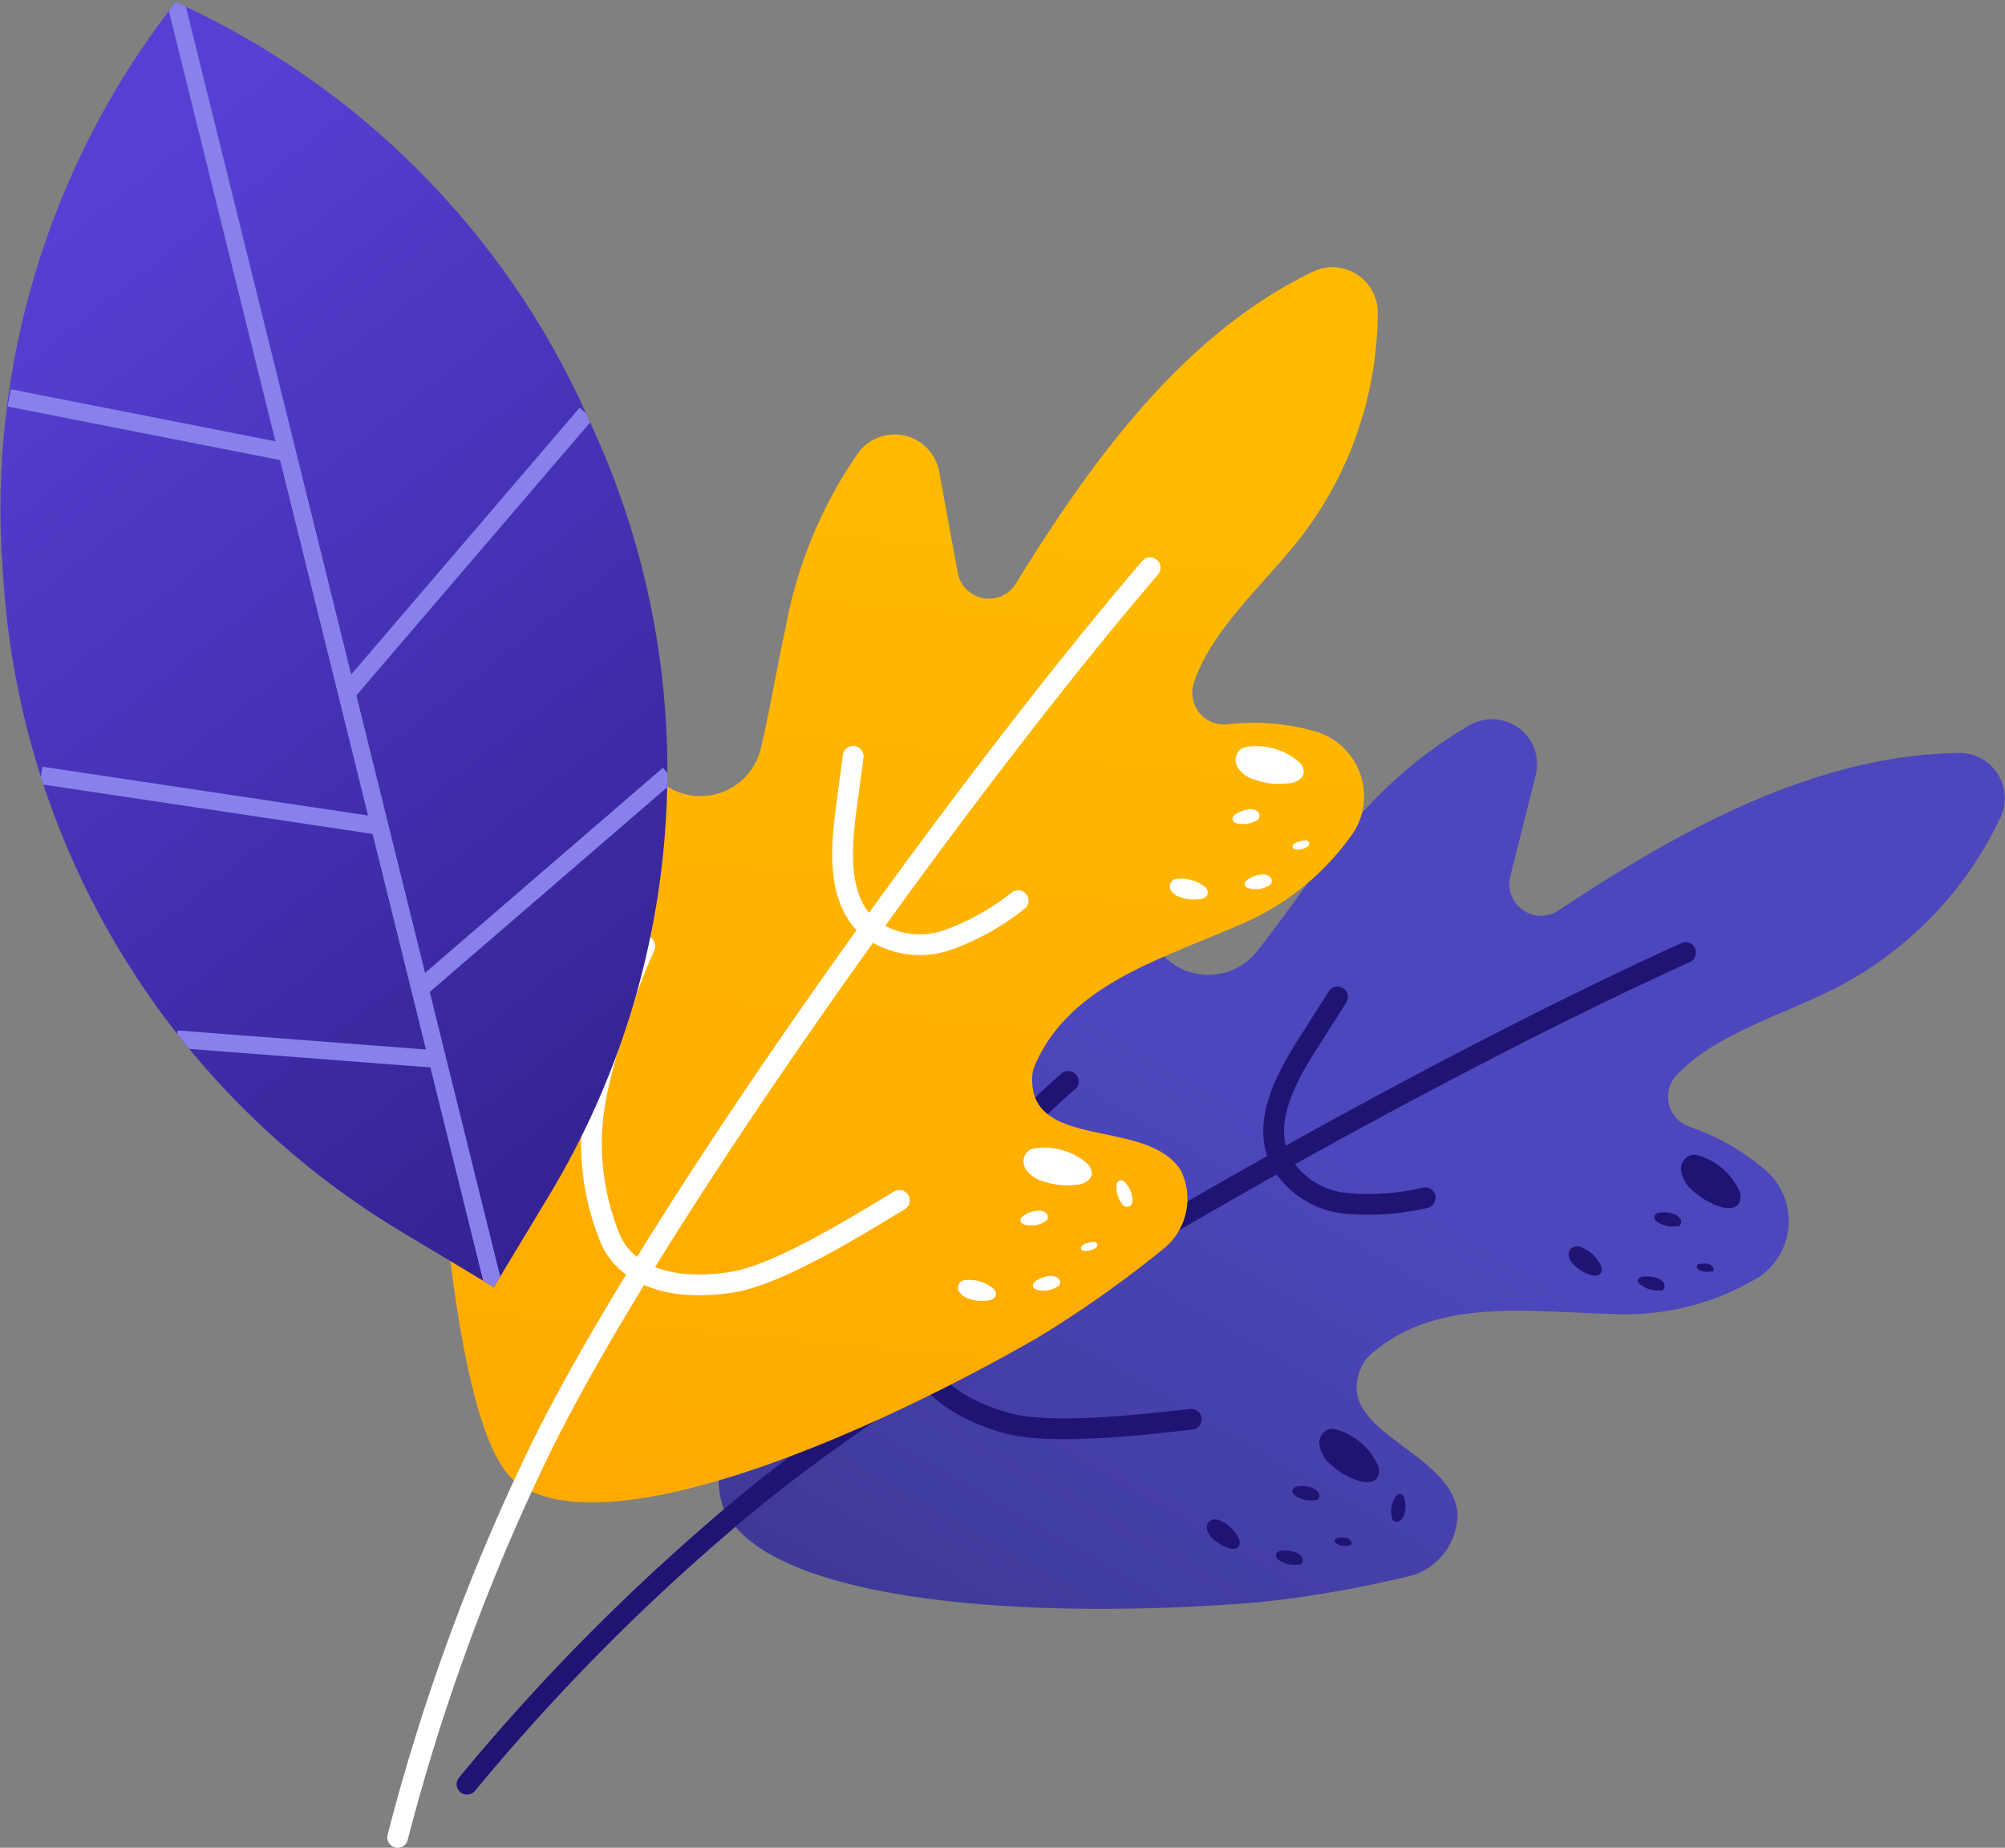 <svg xmlns="http://www.w3.org/2000/svg" xmlns:xlink="http://www.w3.org/1999/xlink" viewBox="0 0 106.34 97.99"><rect x="0" y="0" width="106.34" height="97.99" fill="#808080" stroke="none"/><defs><linearGradient id="Безымянный_градиент_10" x1="217.47" y1="197.43" x2="225.85" y2="329.32" gradientTransform="matrix(0.83, 0.55, -0.55, 0.83, 9.59, -245.09)" gradientUnits="userSpaceOnUse"><stop offset="0.19" stop-color="#4d47bd"/><stop offset="0.86" stop-color="#252259"/><stop offset="1"/></linearGradient><linearGradient id="Безымянный_градиент_22" x1="-26.35" y1="41.04" x2="-17.97" y2="172.92" gradientTransform="matrix(0.99, 0.15, -0.15, 0.99, 81.78, -13.35)" gradientUnits="userSpaceOnUse"><stop offset="0" stop-color="#ffba00"/><stop offset="1" stop-color="#ff9500"/></linearGradient><clipPath id="clip-path" transform="translate(0 0.11)"><path d="M29.12,63.29l-2.93,4.86-5-3a43.65,43.65,0,0,1-21-34.39l-.06-.8A43.62,43.62,0,0,1,9.08.31L9.32,0h0A43.66,43.66,0,0,1,31.09,21.82l.45,1A43.62,43.62,0,0,1,29.12,63.29Z" style="fill:none"/></clipPath><linearGradient id="Безымянный_градиент_11" x1="-286.91" y1="351.09" x2="-222.82" y2="351.09" gradientTransform="matrix(0.62, 0.79, -0.79, 0.62, 451.33, 18.74)" gradientUnits="userSpaceOnUse"><stop offset="0.09" stop-color="#5640d4"/><stop offset="1" stop-color="#332292"/></linearGradient></defs><g id="Layer_2" data-name="Layer 2"><g id="OBJECTS"><path d="M52.61,44.92c1.67-1.57,6.17-2.7,7.61,0a2.23,2.23,0,0,1,.22.66c.16,1,.29,2,.37,3a3.29,3.29,0,0,0,5.85,1.77c1.34-1.69,2.57-3.51,3.88-5.21a23.56,23.56,0,0,1,7.51-6.85A2.39,2.39,0,0,1,81.45,41L80.1,46.37a1.68,1.68,0,0,0,2.55,1.81c6.56-4.36,13.7-8.25,21.23-8.36a2.4,2.4,0,0,1,2.22,3.42,19.53,19.53,0,0,1-9,9.18c-2.78,1.37-6.2,2.37-8.2,4.51a1.68,1.68,0,0,0,.73,2.72,12.32,12.32,0,0,1,4,2.29,3.58,3.58,0,0,1-.27,5.63,13.63,13.63,0,0,1-7.87,2c-4.46-.1-9.41-.91-12.86,2.21a1.76,1.76,0,0,0-.33.43c-1.92,3.56,4.59,4.52,5,7.86A3.43,3.43,0,0,1,75,83.41a60.19,60.19,0,0,1-8.24,1.45c-12.22,1-25.85,0-28.3-4.81-1.81-3.58,3.8-17.65,4.31-18.95C45.23,54.73,47.56,49.66,52.61,44.92Z" transform="translate(0 0.11)" style="fill:url(#Безымянный_градиент_10)"/><path d="M89.4,50.41c-14.34,6.48-39.06,20.42-49.52,29A111.64,111.64,0,0,0,24.77,94.51" transform="translate(0 0.11)" style="fill:none;stroke:#1f1473;stroke-linecap:round;stroke-linejoin:round;stroke-width:1.101px"/><path d="M70.94,52.76l-1.58,2.48c-1.19,1.87-2.42,4.18-1.47,6.19a4.51,4.51,0,0,0,3.44,2.27,13.33,13.33,0,0,0,4.26-.29" transform="translate(0 0.11)" style="fill:none;stroke:#1f1473;stroke-linecap:round;stroke-linejoin:round;stroke-width:1.101px"/><path d="M56.66,57.24a39.57,39.57,0,0,0-5.55,5.88,13.25,13.25,0,0,0-2.68,7.51c0,1.77,1.36,3.67,4.85,4.7,2.44.72,7.52.08,9.9-.17" transform="translate(0 0.11)" style="fill:none;stroke:#1f1473;stroke-linecap:round;stroke-linejoin:round;stroke-width:1.101px"/><path d="M90.18,61.2a1.25,1.25,0,0,0-.43-.07.76.76,0,0,0-.59.83,1.66,1.66,0,0,0,.54,1,4.13,4.13,0,0,0,1.54.93c.35.11.82.12,1-.2a.79.79,0,0,0,0-.67A3.48,3.48,0,0,0,90.18,61.2Z" transform="translate(0 0.11)" style="fill:#1f1473"/><path d="M83.76,66a.47.47,0,0,0-.24,0,.42.42,0,0,0-.32.46.89.89,0,0,0,.3.53,2.17,2.17,0,0,0,.85.51c.2.06.46.07.56-.11a.44.44,0,0,0,0-.37A1.88,1.88,0,0,0,83.76,66Z" transform="translate(0 0.11)" style="fill:#1f1473"/><path d="M88.88,64.92a.49.49,0,0,0,.16,0,.29.29,0,0,0,.08-.39.62.62,0,0,0-.35-.26,1.53,1.53,0,0,0-.7-.08c-.15,0-.32.09-.33.23a.31.31,0,0,0,.12.24A1.37,1.37,0,0,0,88.88,64.92Z" transform="translate(0 0.11)" style="fill:#1f1473"/><path d="M90.73,67.32l.11,0a.18.18,0,0,0,0-.24.37.37,0,0,0-.21-.16.91.91,0,0,0-.43,0c-.09,0-.2,0-.21.14a.22.22,0,0,0,.08.15A.92.92,0,0,0,90.73,67.32Z" transform="translate(0 0.11)" style="fill:#1f1473"/><path d="M88,68.32a.33.33,0,0,0,.17,0,.29.29,0,0,0,.07-.39.62.62,0,0,0-.35-.26,1.5,1.5,0,0,0-.7-.08c-.15,0-.32.08-.33.23A.31.31,0,0,0,87,68,1.36,1.36,0,0,0,88,68.32Z" transform="translate(0 0.11)" style="fill:#1f1473"/><path d="M71,75.74a1.09,1.09,0,0,0-.43-.08.76.76,0,0,0-.59.84,1.61,1.61,0,0,0,.54,1,3.84,3.84,0,0,0,1.54.92c.35.11.82.13,1-.2a.79.79,0,0,0,0-.67A3.5,3.5,0,0,0,71,75.74Z" transform="translate(0 0.11)" style="fill:#1f1473"/><path d="M64.57,80.48a.51.51,0,0,0-.24,0,.41.41,0,0,0-.32.46.82.82,0,0,0,.3.53,2.06,2.06,0,0,0,.85.51c.19.07.45.08.55-.1a.44.44,0,0,0,0-.37A1.89,1.89,0,0,0,64.57,80.48Z" transform="translate(0 0.11)" style="fill:#1f1473"/><path d="M69.68,79.45l.17,0a.31.31,0,0,0,.08-.4.68.68,0,0,0-.36-.26,1.5,1.5,0,0,0-.7-.08c-.14,0-.31.09-.33.23a.32.32,0,0,0,.13.24A1.36,1.36,0,0,0,69.68,79.45Z" transform="translate(0 0.11)" style="fill:#1f1473"/><path d="M73.82,80.35a.38.38,0,0,0,.06.16.29.29,0,0,0,.4,0,.7.7,0,0,0,.22-.38,1.55,1.55,0,0,0,0-.71c0-.14-.13-.3-.27-.3a.32.32,0,0,0-.22.16A1.36,1.36,0,0,0,73.82,80.35Z" transform="translate(0 0.11)" style="fill:#1f1473"/><path d="M71.54,81.85a.17.17,0,0,0,.1,0,.18.18,0,0,0,0-.24.4.4,0,0,0-.22-.16.88.88,0,0,0-.43,0c-.09,0-.19.06-.2.14a.22.22,0,0,0,.08.15A.81.81,0,0,0,71.54,81.85Z" transform="translate(0 0.11)" style="fill:#1f1473"/><path d="M68.81,82.86a.43.43,0,0,0,.16,0,.29.29,0,0,0,.08-.39.62.62,0,0,0-.35-.26,1.52,1.52,0,0,0-.7-.08c-.15,0-.32.09-.33.23a.31.31,0,0,0,.12.24A1.4,1.4,0,0,0,68.81,82.86Z" transform="translate(0 0.11)" style="fill:#1f1473"/><path d="M25.32,40.61c.85-2.12,4.45-5,6.88-3.24a2.11,2.11,0,0,1,.48.51q.85,1.24,1.62,2.58a3.29,3.29,0,0,0,6.05-.87c.5-2.09.84-4.26,1.31-6.36a23.6,23.6,0,0,1,3.9-9.38,2.4,2.4,0,0,1,4.24,1l1,5.43a1.68,1.68,0,0,0,3.08.56C58,24.14,62.83,17.59,69.61,14.31a2.4,2.4,0,0,1,3.46,2.16,19.62,19.62,0,0,1-4.24,12.12c-1.94,2.42-4.62,4.77-5.52,7.55a1.68,1.68,0,0,0,1.81,2.16,12,12,0,0,1,4.62.37,3.59,3.59,0,0,1,2.14,5.22A13.79,13.79,0,0,1,65.59,49c-4.09,1.79-8.92,3.15-10.72,7.43a1.63,1.63,0,0,0-.12.53c-.23,4,6.08,2.16,7.88,5A3.42,3.42,0,0,1,61.85,66,59.7,59.7,0,0,1,55,70.85c-10.64,6.08-23.41,11-27.67,7.61-3.16-2.48-4-17.6-4.12-19C22.79,52.63,22.76,47.05,25.32,40.61Z" transform="translate(0 0.11)" style="fill:url(#Безымянный_градиент_22)"/><path d="M61,30C50.72,42,34.24,65.05,28.4,77.27a110.18,110.18,0,0,0-7.31,20.06" transform="translate(0 0.11)" style="fill:none;stroke:#fff;stroke-linecap:round;stroke-linejoin:round;stroke-width:1.101px"/><path d="M45.25,40l-.39,2.92c-.28,2.2-.42,4.81,1.29,6.22a4.5,4.5,0,0,0,4.08.61A13,13,0,0,0,54,47.65" transform="translate(0 0.11)" style="fill:none;stroke:#fff;stroke-linecap:round;stroke-linejoin:round;stroke-width:1.101px"/><path d="M34.2,50.07a39.48,39.48,0,0,0-2.53,7.68,13.18,13.18,0,0,0,.74,7.93c.75,1.61,2.79,2.76,6.39,2.21,2.51-.38,6.85-3.11,8.9-4.34" transform="translate(0 0.11)" style="fill:none;stroke:#fff;stroke-linecap:round;stroke-linejoin:round;stroke-width:1.101px"/><path d="M66.25,39.48a1,1,0,0,0-.42.12.75.75,0,0,0-.18,1,1.56,1.56,0,0,0,.9.64,3.85,3.85,0,0,0,1.78.19c.36,0,.8-.23.82-.6a.77.77,0,0,0-.32-.59A3.47,3.47,0,0,0,66.25,39.48Z" transform="translate(0 0.11)" style="fill:#fff"/><path d="M62.44,46.5a.46.46,0,0,0-.23.06.43.43,0,0,0-.1.56.87.87,0,0,0,.5.35,2.06,2.06,0,0,0,1,.1c.2,0,.44-.12.45-.33a.45.45,0,0,0-.17-.33A2,2,0,0,0,62.44,46.5Z" transform="translate(0 0.11)" style="fill:#fff"/><path d="M66.64,43.4a.35.35,0,0,0,.13-.11.3.3,0,0,0-.1-.39.62.62,0,0,0-.42-.09,1.58,1.58,0,0,0-.67.23c-.13.07-.25.21-.2.35a.32.32,0,0,0,.21.16A1.39,1.39,0,0,0,66.64,43.4Z" transform="translate(0 0.11)" style="fill:#fff"/><path d="M69.34,44.79a.27.27,0,0,0,.08-.07.19.19,0,0,0-.06-.24.4.4,0,0,0-.26,0,.91.91,0,0,0-.42.14c-.07,0-.15.13-.12.21a.22.22,0,0,0,.13.1A.83.83,0,0,0,69.34,44.79Z" transform="translate(0 0.11)" style="fill:#fff"/><path d="M67.29,46.86a.47.47,0,0,0,.13-.11.3.3,0,0,0-.1-.39.64.64,0,0,0-.43-.09,1.53,1.53,0,0,0-.67.23c-.12.07-.25.21-.19.34a.27.27,0,0,0,.21.16A1.38,1.38,0,0,0,67.29,46.86Z" transform="translate(0 0.11)" style="fill:#fff"/><path d="M55,60.77a1.06,1.06,0,0,0-.42.12.75.75,0,0,0-.18,1,1.64,1.64,0,0,0,.9.64,4,4,0,0,0,1.78.19c.37,0,.8-.23.83-.6a.8.8,0,0,0-.32-.59A3.5,3.5,0,0,0,55,60.77Z" transform="translate(0 0.11)" style="fill:#fff"/><path d="M51.21,67.78a.51.51,0,0,0-.24.07.42.42,0,0,0-.1.55,1,1,0,0,0,.5.36,2.09,2.09,0,0,0,1,.1c.2,0,.44-.13.46-.33a.43.43,0,0,0-.18-.33A1.93,1.93,0,0,0,51.21,67.78Z" transform="translate(0 0.11)" style="fill:#fff"/><path d="M55.4,64.69l.14-.11a.3.3,0,0,0-.1-.39A.64.64,0,0,0,55,64.1a1.45,1.45,0,0,0-.67.23c-.12.07-.25.21-.2.34a.27.27,0,0,0,.21.16A1.38,1.38,0,0,0,55.4,64.69Z" transform="translate(0 0.11)" style="fill:#fff"/><path d="M59.53,63.76a.45.45,0,0,0,.13.11.29.29,0,0,0,.37-.14.66.66,0,0,0,0-.44,1.47,1.47,0,0,0-.3-.63c-.09-.12-.25-.23-.37-.16a.3.3,0,0,0-.14.23A1.43,1.43,0,0,0,59.53,63.76Z" transform="translate(0 0.11)" style="fill:#fff"/><path d="M58.1,66.08a.27.27,0,0,0,.08-.07.18.18,0,0,0-.06-.24.38.38,0,0,0-.26,0,1,1,0,0,0-.41.13c-.08.05-.15.14-.12.22a.19.19,0,0,0,.13.1A.89.89,0,0,0,58.1,66.08Z" transform="translate(0 0.11)" style="fill:#fff"/><path d="M56.05,68.14a.36.36,0,0,0,.14-.11.29.29,0,0,0-.1-.38.64.64,0,0,0-.43-.09,1.56,1.56,0,0,0-.67.22c-.12.08-.25.22-.2.35a.29.29,0,0,0,.21.16A1.34,1.34,0,0,0,56.05,68.14Z" transform="translate(0 0.11)" style="fill:#fff"/><g style="clip-path:url(#clip-path)"><path d="M29.12,63.29l-2.93,4.86-5-3a43.65,43.65,0,0,1-21-34.39l-.06-.8A43.62,43.62,0,0,1,9.08.31L9.32,0h0A43.66,43.66,0,0,1,31.09,21.82l.45,1A43.62,43.62,0,0,1,29.12,63.29Z" transform="translate(0 0.11)" style="fill:url(#Безымянный_градиент_11)"/><line x1="9.32" y1="0.11" x2="26.19" y2="68.26" style="fill:none;stroke:#8981eb;stroke-miterlimit:10;stroke-width:0.929px"/><line x1="15.23" y1="24" x2="0.49" y2="21.1" style="fill:none;stroke:#8981eb;stroke-miterlimit:10;stroke-width:0.929px"/><line x1="18.39" y1="36.76" x2="31.09" y2="21.93" style="fill:none;stroke:#8981eb;stroke-miterlimit:10;stroke-width:0.929px"/><line x1="23.07" y1="56.16" x2="9.38" y2="55.11" style="fill:none;stroke:#8981eb;stroke-miterlimit:10;stroke-width:0.929px"/><line x1="20.13" y1="43.81" x2="2.18" y2="41.12" style="fill:none;stroke:#8981eb;stroke-miterlimit:10;stroke-width:0.929px"/><line x1="22.17" y1="52.53" x2="35.46" y2="41.07" style="fill:none;stroke:#8981eb;stroke-miterlimit:10;stroke-width:0.929px"/></g></g></g></svg>